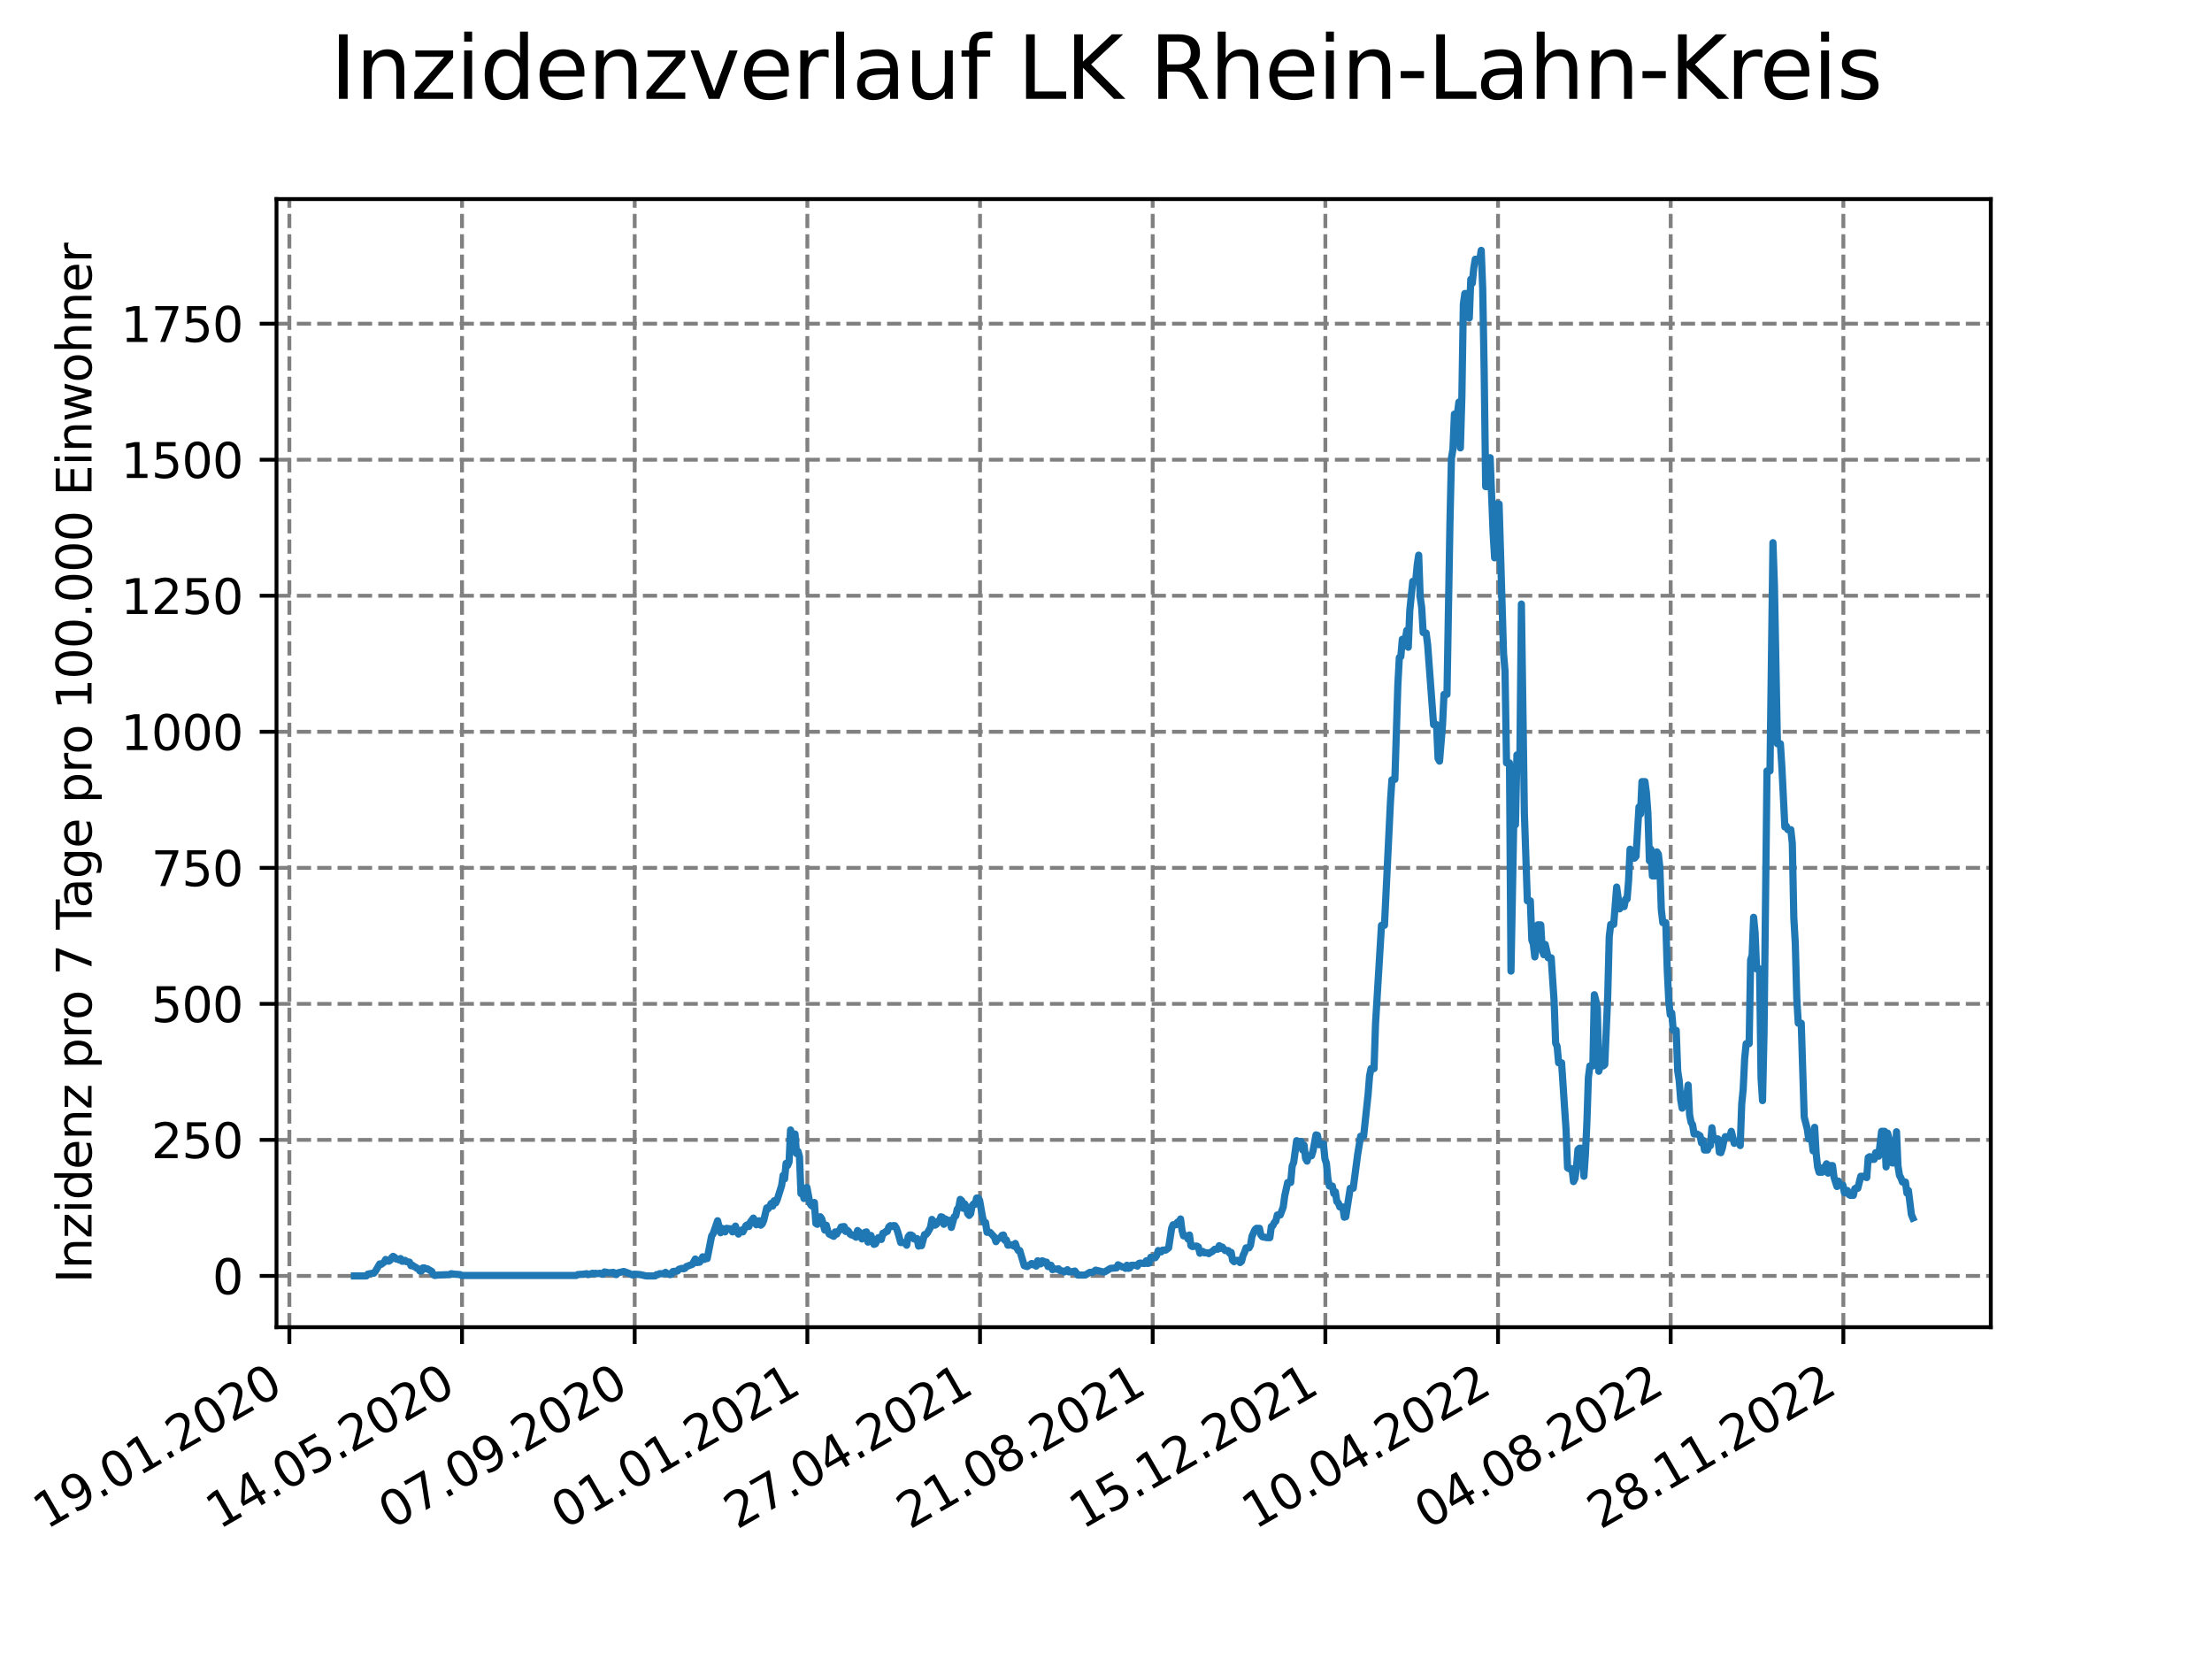 <?xml version="1.0" encoding="utf-8" standalone="no"?>
<!DOCTYPE svg PUBLIC "-//W3C//DTD SVG 1.1//EN"
  "http://www.w3.org/Graphics/SVG/1.1/DTD/svg11.dtd">
<svg xmlns:xlink="http://www.w3.org/1999/xlink" width="460.8pt" height="345.6pt" viewBox="0 0 460.8 345.6" xmlns="http://www.w3.org/2000/svg" version="1.1">
 <defs>
  <style type="text/css">*{stroke-linejoin: round; stroke-linecap: butt}</style>
 </defs>
 <g id="figure_1">
  <g id="patch_1">
   <path d="M 0 345.6 
L 460.8 345.6 
L 460.8 0 
L 0 0 
z
" style="fill: #ffffff"/>
  </g>
  <g id="axes_1">
   <g id="patch_2">
    <path d="M 57.6 276.48 
L 414.72 276.48 
L 414.72 41.472 
L 57.6 41.472 
z
" style="fill: #ffffff"/>
   </g>
   <g id="matplotlib.axis_1">
    <g id="xtick_1">
     <g id="line2d_1">
      <path d="M 60.28 276.48 
L 60.28 41.472 
" clip-path="url(#p8eb71e5d32)" style="fill: none; stroke-dasharray: 2.96,1.28; stroke-dashoffset: 0; stroke: #808080; stroke-width: 0.8"/>
     </g>
     <g id="line2d_2">
      <defs>
       <path id="m189c78f17f" d="M 0 0 
L 0 3.5 
" style="stroke: #000000; stroke-width: 0.8"/>
      </defs>
      <g>
       <use xlink:href="#m189c78f17f" x="60.28" y="276.48" style="stroke: #000000; stroke-width: 0.8"/>
      </g>
     </g>
     <g id="text_1">
      <!-- 19.01.2020 -->
      <g transform="translate(9.654 318.689) rotate(-30) scale(0.1 -0.1)">
       <defs>
        <path id="DejaVuSans-31" d="M 794 531 
L 1825 531 
L 1825 4091 
L 703 3866 
L 703 4441 
L 1819 4666 
L 2450 4666 
L 2450 531 
L 3481 531 
L 3481 0 
L 794 0 
L 794 531 
z
" transform="scale(0.016)"/>
        <path id="DejaVuSans-39" d="M 703 97 
L 703 672 
Q 941 559 1184 500 
Q 1428 441 1663 441 
Q 2288 441 2617 861 
Q 2947 1281 2994 2138 
Q 2813 1869 2534 1725 
Q 2256 1581 1919 1581 
Q 1219 1581 811 2004 
Q 403 2428 403 3163 
Q 403 3881 828 4315 
Q 1253 4750 1959 4750 
Q 2769 4750 3195 4129 
Q 3622 3509 3622 2328 
Q 3622 1225 3098 567 
Q 2575 -91 1691 -91 
Q 1453 -91 1209 -44 
Q 966 3 703 97 
z
M 1959 2075 
Q 2384 2075 2632 2365 
Q 2881 2656 2881 3163 
Q 2881 3666 2632 3958 
Q 2384 4250 1959 4250 
Q 1534 4250 1286 3958 
Q 1038 3666 1038 3163 
Q 1038 2656 1286 2365 
Q 1534 2075 1959 2075 
z
" transform="scale(0.016)"/>
        <path id="DejaVuSans-2e" d="M 684 794 
L 1344 794 
L 1344 0 
L 684 0 
L 684 794 
z
" transform="scale(0.016)"/>
        <path id="DejaVuSans-30" d="M 2034 4250 
Q 1547 4250 1301 3770 
Q 1056 3291 1056 2328 
Q 1056 1369 1301 889 
Q 1547 409 2034 409 
Q 2525 409 2770 889 
Q 3016 1369 3016 2328 
Q 3016 3291 2770 3770 
Q 2525 4250 2034 4250 
z
M 2034 4750 
Q 2819 4750 3233 4129 
Q 3647 3509 3647 2328 
Q 3647 1150 3233 529 
Q 2819 -91 2034 -91 
Q 1250 -91 836 529 
Q 422 1150 422 2328 
Q 422 3509 836 4129 
Q 1250 4750 2034 4750 
z
" transform="scale(0.016)"/>
        <path id="DejaVuSans-32" d="M 1228 531 
L 3431 531 
L 3431 0 
L 469 0 
L 469 531 
Q 828 903 1448 1529 
Q 2069 2156 2228 2338 
Q 2531 2678 2651 2914 
Q 2772 3150 2772 3378 
Q 2772 3750 2511 3984 
Q 2250 4219 1831 4219 
Q 1534 4219 1204 4116 
Q 875 4013 500 3803 
L 500 4441 
Q 881 4594 1212 4672 
Q 1544 4750 1819 4750 
Q 2544 4750 2975 4387 
Q 3406 4025 3406 3419 
Q 3406 3131 3298 2873 
Q 3191 2616 2906 2266 
Q 2828 2175 2409 1742 
Q 1991 1309 1228 531 
z
" transform="scale(0.016)"/>
       </defs>
       <use xlink:href="#DejaVuSans-31"/>
       <use xlink:href="#DejaVuSans-39" x="63.623"/>
       <use xlink:href="#DejaVuSans-2e" x="127.246"/>
       <use xlink:href="#DejaVuSans-30" x="159.033"/>
       <use xlink:href="#DejaVuSans-31" x="222.656"/>
       <use xlink:href="#DejaVuSans-2e" x="286.279"/>
       <use xlink:href="#DejaVuSans-32" x="318.066"/>
       <use xlink:href="#DejaVuSans-30" x="381.689"/>
       <use xlink:href="#DejaVuSans-32" x="445.312"/>
       <use xlink:href="#DejaVuSans-30" x="508.936"/>
      </g>
     </g>
    </g>
    <g id="xtick_2">
     <g id="line2d_3">
      <path d="M 96.249 276.48 
L 96.249 41.472 
" clip-path="url(#p8eb71e5d32)" style="fill: none; stroke-dasharray: 2.96,1.28; stroke-dashoffset: 0; stroke: #808080; stroke-width: 0.8"/>
     </g>
     <g id="line2d_4">
      <g>
       <use xlink:href="#m189c78f17f" x="96.249" y="276.48" style="stroke: #000000; stroke-width: 0.8"/>
      </g>
     </g>
     <g id="text_2">
      <!-- 14.05.2020 -->
      <g transform="translate(45.624 318.689) rotate(-30) scale(0.1 -0.1)">
       <defs>
        <path id="DejaVuSans-34" d="M 2419 4116 
L 825 1625 
L 2419 1625 
L 2419 4116 
z
M 2253 4666 
L 3047 4666 
L 3047 1625 
L 3713 1625 
L 3713 1100 
L 3047 1100 
L 3047 0 
L 2419 0 
L 2419 1100 
L 313 1100 
L 313 1709 
L 2253 4666 
z
" transform="scale(0.016)"/>
        <path id="DejaVuSans-35" d="M 691 4666 
L 3169 4666 
L 3169 4134 
L 1269 4134 
L 1269 2991 
Q 1406 3038 1543 3061 
Q 1681 3084 1819 3084 
Q 2600 3084 3056 2656 
Q 3513 2228 3513 1497 
Q 3513 744 3044 326 
Q 2575 -91 1722 -91 
Q 1428 -91 1123 -41 
Q 819 9 494 109 
L 494 744 
Q 775 591 1075 516 
Q 1375 441 1709 441 
Q 2250 441 2565 725 
Q 2881 1009 2881 1497 
Q 2881 1984 2565 2268 
Q 2250 2553 1709 2553 
Q 1456 2553 1204 2497 
Q 953 2441 691 2322 
L 691 4666 
z
" transform="scale(0.016)"/>
       </defs>
       <use xlink:href="#DejaVuSans-31"/>
       <use xlink:href="#DejaVuSans-34" x="63.623"/>
       <use xlink:href="#DejaVuSans-2e" x="127.246"/>
       <use xlink:href="#DejaVuSans-30" x="159.033"/>
       <use xlink:href="#DejaVuSans-35" x="222.656"/>
       <use xlink:href="#DejaVuSans-2e" x="286.279"/>
       <use xlink:href="#DejaVuSans-32" x="318.066"/>
       <use xlink:href="#DejaVuSans-30" x="381.689"/>
       <use xlink:href="#DejaVuSans-32" x="445.312"/>
       <use xlink:href="#DejaVuSans-30" x="508.936"/>
      </g>
     </g>
    </g>
    <g id="xtick_3">
     <g id="line2d_5">
      <path d="M 132.218 276.48 
L 132.218 41.472 
" clip-path="url(#p8eb71e5d32)" style="fill: none; stroke-dasharray: 2.96,1.28; stroke-dashoffset: 0; stroke: #808080; stroke-width: 0.8"/>
     </g>
     <g id="line2d_6">
      <g>
       <use xlink:href="#m189c78f17f" x="132.218" y="276.48" style="stroke: #000000; stroke-width: 0.8"/>
      </g>
     </g>
     <g id="text_3">
      <!-- 07.09.2020 -->
      <g transform="translate(81.593 318.689) rotate(-30) scale(0.1 -0.1)">
       <defs>
        <path id="DejaVuSans-37" d="M 525 4666 
L 3525 4666 
L 3525 4397 
L 1831 0 
L 1172 0 
L 2766 4134 
L 525 4134 
L 525 4666 
z
" transform="scale(0.016)"/>
       </defs>
       <use xlink:href="#DejaVuSans-30"/>
       <use xlink:href="#DejaVuSans-37" x="63.623"/>
       <use xlink:href="#DejaVuSans-2e" x="127.246"/>
       <use xlink:href="#DejaVuSans-30" x="159.033"/>
       <use xlink:href="#DejaVuSans-39" x="222.656"/>
       <use xlink:href="#DejaVuSans-2e" x="286.279"/>
       <use xlink:href="#DejaVuSans-32" x="318.066"/>
       <use xlink:href="#DejaVuSans-30" x="381.689"/>
       <use xlink:href="#DejaVuSans-32" x="445.312"/>
       <use xlink:href="#DejaVuSans-30" x="508.936"/>
      </g>
     </g>
    </g>
    <g id="xtick_4">
     <g id="line2d_7">
      <path d="M 168.188 276.48 
L 168.188 41.472 
" clip-path="url(#p8eb71e5d32)" style="fill: none; stroke-dasharray: 2.96,1.28; stroke-dashoffset: 0; stroke: #808080; stroke-width: 0.8"/>
     </g>
     <g id="line2d_8">
      <g>
       <use xlink:href="#m189c78f17f" x="168.188" y="276.48" style="stroke: #000000; stroke-width: 0.8"/>
      </g>
     </g>
     <g id="text_4">
      <!-- 01.01.2021 -->
      <g transform="translate(117.563 318.689) rotate(-30) scale(0.1 -0.1)">
       <use xlink:href="#DejaVuSans-30"/>
       <use xlink:href="#DejaVuSans-31" x="63.623"/>
       <use xlink:href="#DejaVuSans-2e" x="127.246"/>
       <use xlink:href="#DejaVuSans-30" x="159.033"/>
       <use xlink:href="#DejaVuSans-31" x="222.656"/>
       <use xlink:href="#DejaVuSans-2e" x="286.279"/>
       <use xlink:href="#DejaVuSans-32" x="318.066"/>
       <use xlink:href="#DejaVuSans-30" x="381.689"/>
       <use xlink:href="#DejaVuSans-32" x="445.312"/>
       <use xlink:href="#DejaVuSans-31" x="508.936"/>
      </g>
     </g>
    </g>
    <g id="xtick_5">
     <g id="line2d_9">
      <path d="M 204.157 276.48 
L 204.157 41.472 
" clip-path="url(#p8eb71e5d32)" style="fill: none; stroke-dasharray: 2.96,1.28; stroke-dashoffset: 0; stroke: #808080; stroke-width: 0.8"/>
     </g>
     <g id="line2d_10">
      <g>
       <use xlink:href="#m189c78f17f" x="204.157" y="276.48" style="stroke: #000000; stroke-width: 0.8"/>
      </g>
     </g>
     <g id="text_5">
      <!-- 27.04.2021 -->
      <g transform="translate(153.532 318.689) rotate(-30) scale(0.1 -0.1)">
       <use xlink:href="#DejaVuSans-32"/>
       <use xlink:href="#DejaVuSans-37" x="63.623"/>
       <use xlink:href="#DejaVuSans-2e" x="127.246"/>
       <use xlink:href="#DejaVuSans-30" x="159.033"/>
       <use xlink:href="#DejaVuSans-34" x="222.656"/>
       <use xlink:href="#DejaVuSans-2e" x="286.279"/>
       <use xlink:href="#DejaVuSans-32" x="318.066"/>
       <use xlink:href="#DejaVuSans-30" x="381.689"/>
       <use xlink:href="#DejaVuSans-32" x="445.312"/>
       <use xlink:href="#DejaVuSans-31" x="508.936"/>
      </g>
     </g>
    </g>
    <g id="xtick_6">
     <g id="line2d_11">
      <path d="M 240.126 276.48 
L 240.126 41.472 
" clip-path="url(#p8eb71e5d32)" style="fill: none; stroke-dasharray: 2.96,1.28; stroke-dashoffset: 0; stroke: #808080; stroke-width: 0.8"/>
     </g>
     <g id="line2d_12">
      <g>
       <use xlink:href="#m189c78f17f" x="240.126" y="276.48" style="stroke: #000000; stroke-width: 0.8"/>
      </g>
     </g>
     <g id="text_6">
      <!-- 21.08.2021 -->
      <g transform="translate(189.501 318.689) rotate(-30) scale(0.1 -0.1)">
       <defs>
        <path id="DejaVuSans-38" d="M 2034 2216 
Q 1584 2216 1326 1975 
Q 1069 1734 1069 1313 
Q 1069 891 1326 650 
Q 1584 409 2034 409 
Q 2484 409 2743 651 
Q 3003 894 3003 1313 
Q 3003 1734 2745 1975 
Q 2488 2216 2034 2216 
z
M 1403 2484 
Q 997 2584 770 2862 
Q 544 3141 544 3541 
Q 544 4100 942 4425 
Q 1341 4750 2034 4750 
Q 2731 4750 3128 4425 
Q 3525 4100 3525 3541 
Q 3525 3141 3298 2862 
Q 3072 2584 2669 2484 
Q 3125 2378 3379 2068 
Q 3634 1759 3634 1313 
Q 3634 634 3220 271 
Q 2806 -91 2034 -91 
Q 1263 -91 848 271 
Q 434 634 434 1313 
Q 434 1759 690 2068 
Q 947 2378 1403 2484 
z
M 1172 3481 
Q 1172 3119 1398 2916 
Q 1625 2713 2034 2713 
Q 2441 2713 2670 2916 
Q 2900 3119 2900 3481 
Q 2900 3844 2670 4047 
Q 2441 4250 2034 4250 
Q 1625 4250 1398 4047 
Q 1172 3844 1172 3481 
z
" transform="scale(0.016)"/>
       </defs>
       <use xlink:href="#DejaVuSans-32"/>
       <use xlink:href="#DejaVuSans-31" x="63.623"/>
       <use xlink:href="#DejaVuSans-2e" x="127.246"/>
       <use xlink:href="#DejaVuSans-30" x="159.033"/>
       <use xlink:href="#DejaVuSans-38" x="222.656"/>
       <use xlink:href="#DejaVuSans-2e" x="286.279"/>
       <use xlink:href="#DejaVuSans-32" x="318.066"/>
       <use xlink:href="#DejaVuSans-30" x="381.689"/>
       <use xlink:href="#DejaVuSans-32" x="445.312"/>
       <use xlink:href="#DejaVuSans-31" x="508.936"/>
      </g>
     </g>
    </g>
    <g id="xtick_7">
     <g id="line2d_13">
      <path d="M 276.096 276.48 
L 276.096 41.472 
" clip-path="url(#p8eb71e5d32)" style="fill: none; stroke-dasharray: 2.96,1.28; stroke-dashoffset: 0; stroke: #808080; stroke-width: 0.8"/>
     </g>
     <g id="line2d_14">
      <g>
       <use xlink:href="#m189c78f17f" x="276.096" y="276.48" style="stroke: #000000; stroke-width: 0.8"/>
      </g>
     </g>
     <g id="text_7">
      <!-- 15.12.2021 -->
      <g transform="translate(225.471 318.689) rotate(-30) scale(0.1 -0.1)">
       <use xlink:href="#DejaVuSans-31"/>
       <use xlink:href="#DejaVuSans-35" x="63.623"/>
       <use xlink:href="#DejaVuSans-2e" x="127.246"/>
       <use xlink:href="#DejaVuSans-31" x="159.033"/>
       <use xlink:href="#DejaVuSans-32" x="222.656"/>
       <use xlink:href="#DejaVuSans-2e" x="286.279"/>
       <use xlink:href="#DejaVuSans-32" x="318.066"/>
       <use xlink:href="#DejaVuSans-30" x="381.689"/>
       <use xlink:href="#DejaVuSans-32" x="445.312"/>
       <use xlink:href="#DejaVuSans-31" x="508.936"/>
      </g>
     </g>
    </g>
    <g id="xtick_8">
     <g id="line2d_15">
      <path d="M 312.065 276.48 
L 312.065 41.472 
" clip-path="url(#p8eb71e5d32)" style="fill: none; stroke-dasharray: 2.96,1.28; stroke-dashoffset: 0; stroke: #808080; stroke-width: 0.8"/>
     </g>
     <g id="line2d_16">
      <g>
       <use xlink:href="#m189c78f17f" x="312.065" y="276.48" style="stroke: #000000; stroke-width: 0.8"/>
      </g>
     </g>
     <g id="text_8">
      <!-- 10.04.2022 -->
      <g transform="translate(261.44 318.689) rotate(-30) scale(0.1 -0.1)">
       <use xlink:href="#DejaVuSans-31"/>
       <use xlink:href="#DejaVuSans-30" x="63.623"/>
       <use xlink:href="#DejaVuSans-2e" x="127.246"/>
       <use xlink:href="#DejaVuSans-30" x="159.033"/>
       <use xlink:href="#DejaVuSans-34" x="222.656"/>
       <use xlink:href="#DejaVuSans-2e" x="286.279"/>
       <use xlink:href="#DejaVuSans-32" x="318.066"/>
       <use xlink:href="#DejaVuSans-30" x="381.689"/>
       <use xlink:href="#DejaVuSans-32" x="445.312"/>
       <use xlink:href="#DejaVuSans-32" x="508.936"/>
      </g>
     </g>
    </g>
    <g id="xtick_9">
     <g id="line2d_17">
      <path d="M 348.035 276.48 
L 348.035 41.472 
" clip-path="url(#p8eb71e5d32)" style="fill: none; stroke-dasharray: 2.96,1.28; stroke-dashoffset: 0; stroke: #808080; stroke-width: 0.8"/>
     </g>
     <g id="line2d_18">
      <g>
       <use xlink:href="#m189c78f17f" x="348.035" y="276.48" style="stroke: #000000; stroke-width: 0.8"/>
      </g>
     </g>
     <g id="text_9">
      <!-- 04.08.2022 -->
      <g transform="translate(297.409 318.689) rotate(-30) scale(0.1 -0.1)">
       <use xlink:href="#DejaVuSans-30"/>
       <use xlink:href="#DejaVuSans-34" x="63.623"/>
       <use xlink:href="#DejaVuSans-2e" x="127.246"/>
       <use xlink:href="#DejaVuSans-30" x="159.033"/>
       <use xlink:href="#DejaVuSans-38" x="222.656"/>
       <use xlink:href="#DejaVuSans-2e" x="286.279"/>
       <use xlink:href="#DejaVuSans-32" x="318.066"/>
       <use xlink:href="#DejaVuSans-30" x="381.689"/>
       <use xlink:href="#DejaVuSans-32" x="445.312"/>
       <use xlink:href="#DejaVuSans-32" x="508.936"/>
      </g>
     </g>
    </g>
    <g id="xtick_10">
     <g id="line2d_19">
      <path d="M 384.004 276.48 
L 384.004 41.472 
" clip-path="url(#p8eb71e5d32)" style="fill: none; stroke-dasharray: 2.96,1.28; stroke-dashoffset: 0; stroke: #808080; stroke-width: 0.8"/>
     </g>
     <g id="line2d_20">
      <g>
       <use xlink:href="#m189c78f17f" x="384.004" y="276.48" style="stroke: #000000; stroke-width: 0.8"/>
      </g>
     </g>
     <g id="text_10">
      <!-- 28.11.2022 -->
      <g transform="translate(333.379 318.689) rotate(-30) scale(0.1 -0.1)">
       <use xlink:href="#DejaVuSans-32"/>
       <use xlink:href="#DejaVuSans-38" x="63.623"/>
       <use xlink:href="#DejaVuSans-2e" x="127.246"/>
       <use xlink:href="#DejaVuSans-31" x="159.033"/>
       <use xlink:href="#DejaVuSans-31" x="222.656"/>
       <use xlink:href="#DejaVuSans-2e" x="286.279"/>
       <use xlink:href="#DejaVuSans-32" x="318.066"/>
       <use xlink:href="#DejaVuSans-30" x="381.689"/>
       <use xlink:href="#DejaVuSans-32" x="445.312"/>
       <use xlink:href="#DejaVuSans-32" x="508.936"/>
      </g>
     </g>
    </g>
   </g>
   <g id="matplotlib.axis_2">
    <g id="ytick_1">
     <g id="line2d_21">
      <path d="M 57.6 265.798 
L 414.72 265.798 
" clip-path="url(#p8eb71e5d32)" style="fill: none; stroke-dasharray: 2.96,1.28; stroke-dashoffset: 0; stroke: #808080; stroke-width: 0.8"/>
     </g>
     <g id="line2d_22">
      <defs>
       <path id="mff3141d46e" d="M 0 0 
L -3.5 0 
" style="stroke: #000000; stroke-width: 0.8"/>
      </defs>
      <g>
       <use xlink:href="#mff3141d46e" x="57.6" y="265.798" style="stroke: #000000; stroke-width: 0.8"/>
      </g>
     </g>
     <g id="text_11">
      <!-- 0 -->
      <g transform="translate(44.237 269.597) scale(0.1 -0.1)">
       <use xlink:href="#DejaVuSans-30"/>
      </g>
     </g>
    </g>
    <g id="ytick_2">
     <g id="line2d_23">
      <path d="M 57.6 237.459 
L 414.72 237.459 
" clip-path="url(#p8eb71e5d32)" style="fill: none; stroke-dasharray: 2.96,1.28; stroke-dashoffset: 0; stroke: #808080; stroke-width: 0.8"/>
     </g>
     <g id="line2d_24">
      <g>
       <use xlink:href="#mff3141d46e" x="57.6" y="237.459" style="stroke: #000000; stroke-width: 0.8"/>
      </g>
     </g>
     <g id="text_12">
      <!-- 250 -->
      <g transform="translate(31.512 241.259) scale(0.1 -0.1)">
       <use xlink:href="#DejaVuSans-32"/>
       <use xlink:href="#DejaVuSans-35" x="63.623"/>
       <use xlink:href="#DejaVuSans-30" x="127.246"/>
      </g>
     </g>
    </g>
    <g id="ytick_3">
     <g id="line2d_25">
      <path d="M 57.6 209.121 
L 414.72 209.121 
" clip-path="url(#p8eb71e5d32)" style="fill: none; stroke-dasharray: 2.96,1.28; stroke-dashoffset: 0; stroke: #808080; stroke-width: 0.8"/>
     </g>
     <g id="line2d_26">
      <g>
       <use xlink:href="#mff3141d46e" x="57.6" y="209.121" style="stroke: #000000; stroke-width: 0.8"/>
      </g>
     </g>
     <g id="text_13">
      <!-- 500 -->
      <g transform="translate(31.512 212.92) scale(0.1 -0.1)">
       <use xlink:href="#DejaVuSans-35"/>
       <use xlink:href="#DejaVuSans-30" x="63.623"/>
       <use xlink:href="#DejaVuSans-30" x="127.246"/>
      </g>
     </g>
    </g>
    <g id="ytick_4">
     <g id="line2d_27">
      <path d="M 57.6 180.783 
L 414.72 180.783 
" clip-path="url(#p8eb71e5d32)" style="fill: none; stroke-dasharray: 2.96,1.28; stroke-dashoffset: 0; stroke: #808080; stroke-width: 0.8"/>
     </g>
     <g id="line2d_28">
      <g>
       <use xlink:href="#mff3141d46e" x="57.6" y="180.783" style="stroke: #000000; stroke-width: 0.8"/>
      </g>
     </g>
     <g id="text_14">
      <!-- 750 -->
      <g transform="translate(31.512 184.582) scale(0.1 -0.1)">
       <use xlink:href="#DejaVuSans-37"/>
       <use xlink:href="#DejaVuSans-35" x="63.623"/>
       <use xlink:href="#DejaVuSans-30" x="127.246"/>
      </g>
     </g>
    </g>
    <g id="ytick_5">
     <g id="line2d_29">
      <path d="M 57.6 152.444 
L 414.72 152.444 
" clip-path="url(#p8eb71e5d32)" style="fill: none; stroke-dasharray: 2.96,1.28; stroke-dashoffset: 0; stroke: #808080; stroke-width: 0.8"/>
     </g>
     <g id="line2d_30">
      <g>
       <use xlink:href="#mff3141d46e" x="57.6" y="152.444" style="stroke: #000000; stroke-width: 0.8"/>
      </g>
     </g>
     <g id="text_15">
      <!-- 1000 -->
      <g transform="translate(25.15 156.244) scale(0.1 -0.1)">
       <use xlink:href="#DejaVuSans-31"/>
       <use xlink:href="#DejaVuSans-30" x="63.623"/>
       <use xlink:href="#DejaVuSans-30" x="127.246"/>
       <use xlink:href="#DejaVuSans-30" x="190.869"/>
      </g>
     </g>
    </g>
    <g id="ytick_6">
     <g id="line2d_31">
      <path d="M 57.6 124.106 
L 414.72 124.106 
" clip-path="url(#p8eb71e5d32)" style="fill: none; stroke-dasharray: 2.96,1.28; stroke-dashoffset: 0; stroke: #808080; stroke-width: 0.8"/>
     </g>
     <g id="line2d_32">
      <g>
       <use xlink:href="#mff3141d46e" x="57.6" y="124.106" style="stroke: #000000; stroke-width: 0.8"/>
      </g>
     </g>
     <g id="text_16">
      <!-- 1250 -->
      <g transform="translate(25.15 127.905) scale(0.1 -0.1)">
       <use xlink:href="#DejaVuSans-31"/>
       <use xlink:href="#DejaVuSans-32" x="63.623"/>
       <use xlink:href="#DejaVuSans-35" x="127.246"/>
       <use xlink:href="#DejaVuSans-30" x="190.869"/>
      </g>
     </g>
    </g>
    <g id="ytick_7">
     <g id="line2d_33">
      <path d="M 57.6 95.768 
L 414.72 95.768 
" clip-path="url(#p8eb71e5d32)" style="fill: none; stroke-dasharray: 2.96,1.28; stroke-dashoffset: 0; stroke: #808080; stroke-width: 0.8"/>
     </g>
     <g id="line2d_34">
      <g>
       <use xlink:href="#mff3141d46e" x="57.6" y="95.768" style="stroke: #000000; stroke-width: 0.8"/>
      </g>
     </g>
     <g id="text_17">
      <!-- 1500 -->
      <g transform="translate(25.15 99.567) scale(0.1 -0.1)">
       <use xlink:href="#DejaVuSans-31"/>
       <use xlink:href="#DejaVuSans-35" x="63.623"/>
       <use xlink:href="#DejaVuSans-30" x="127.246"/>
       <use xlink:href="#DejaVuSans-30" x="190.869"/>
      </g>
     </g>
    </g>
    <g id="ytick_8">
     <g id="line2d_35">
      <path d="M 57.6 67.429 
L 414.72 67.429 
" clip-path="url(#p8eb71e5d32)" style="fill: none; stroke-dasharray: 2.96,1.28; stroke-dashoffset: 0; stroke: #808080; stroke-width: 0.8"/>
     </g>
     <g id="line2d_36">
      <g>
       <use xlink:href="#mff3141d46e" x="57.6" y="67.429" style="stroke: #000000; stroke-width: 0.8"/>
      </g>
     </g>
     <g id="text_18">
      <!-- 1750 -->
      <g transform="translate(25.15 71.228) scale(0.1 -0.1)">
       <use xlink:href="#DejaVuSans-31"/>
       <use xlink:href="#DejaVuSans-37" x="63.623"/>
       <use xlink:href="#DejaVuSans-35" x="127.246"/>
       <use xlink:href="#DejaVuSans-30" x="190.869"/>
      </g>
     </g>
    </g>
    <g id="text_19">
     <!-- Inzidenz pro 7 Tage pro 100.000 Einwohner -->
     <g transform="translate(19.07 267.301) rotate(-90) scale(0.1 -0.1)">
      <defs>
       <path id="DejaVuSans-49" d="M 628 4666 
L 1259 4666 
L 1259 0 
L 628 0 
L 628 4666 
z
" transform="scale(0.016)"/>
       <path id="DejaVuSans-6e" d="M 3513 2113 
L 3513 0 
L 2938 0 
L 2938 2094 
Q 2938 2591 2744 2837 
Q 2550 3084 2163 3084 
Q 1697 3084 1428 2787 
Q 1159 2491 1159 1978 
L 1159 0 
L 581 0 
L 581 3500 
L 1159 3500 
L 1159 2956 
Q 1366 3272 1645 3428 
Q 1925 3584 2291 3584 
Q 2894 3584 3203 3211 
Q 3513 2838 3513 2113 
z
" transform="scale(0.016)"/>
       <path id="DejaVuSans-7a" d="M 353 3500 
L 3084 3500 
L 3084 2975 
L 922 459 
L 3084 459 
L 3084 0 
L 275 0 
L 275 525 
L 2438 3041 
L 353 3041 
L 353 3500 
z
" transform="scale(0.016)"/>
       <path id="DejaVuSans-69" d="M 603 3500 
L 1178 3500 
L 1178 0 
L 603 0 
L 603 3500 
z
M 603 4863 
L 1178 4863 
L 1178 4134 
L 603 4134 
L 603 4863 
z
" transform="scale(0.016)"/>
       <path id="DejaVuSans-64" d="M 2906 2969 
L 2906 4863 
L 3481 4863 
L 3481 0 
L 2906 0 
L 2906 525 
Q 2725 213 2448 61 
Q 2172 -91 1784 -91 
Q 1150 -91 751 415 
Q 353 922 353 1747 
Q 353 2572 751 3078 
Q 1150 3584 1784 3584 
Q 2172 3584 2448 3432 
Q 2725 3281 2906 2969 
z
M 947 1747 
Q 947 1113 1208 752 
Q 1469 391 1925 391 
Q 2381 391 2643 752 
Q 2906 1113 2906 1747 
Q 2906 2381 2643 2742 
Q 2381 3103 1925 3103 
Q 1469 3103 1208 2742 
Q 947 2381 947 1747 
z
" transform="scale(0.016)"/>
       <path id="DejaVuSans-65" d="M 3597 1894 
L 3597 1613 
L 953 1613 
Q 991 1019 1311 708 
Q 1631 397 2203 397 
Q 2534 397 2845 478 
Q 3156 559 3463 722 
L 3463 178 
Q 3153 47 2828 -22 
Q 2503 -91 2169 -91 
Q 1331 -91 842 396 
Q 353 884 353 1716 
Q 353 2575 817 3079 
Q 1281 3584 2069 3584 
Q 2775 3584 3186 3129 
Q 3597 2675 3597 1894 
z
M 3022 2063 
Q 3016 2534 2758 2815 
Q 2500 3097 2075 3097 
Q 1594 3097 1305 2825 
Q 1016 2553 972 2059 
L 3022 2063 
z
" transform="scale(0.016)"/>
       <path id="DejaVuSans-20" transform="scale(0.016)"/>
       <path id="DejaVuSans-70" d="M 1159 525 
L 1159 -1331 
L 581 -1331 
L 581 3500 
L 1159 3500 
L 1159 2969 
Q 1341 3281 1617 3432 
Q 1894 3584 2278 3584 
Q 2916 3584 3314 3078 
Q 3713 2572 3713 1747 
Q 3713 922 3314 415 
Q 2916 -91 2278 -91 
Q 1894 -91 1617 61 
Q 1341 213 1159 525 
z
M 3116 1747 
Q 3116 2381 2855 2742 
Q 2594 3103 2138 3103 
Q 1681 3103 1420 2742 
Q 1159 2381 1159 1747 
Q 1159 1113 1420 752 
Q 1681 391 2138 391 
Q 2594 391 2855 752 
Q 3116 1113 3116 1747 
z
" transform="scale(0.016)"/>
       <path id="DejaVuSans-72" d="M 2631 2963 
Q 2534 3019 2420 3045 
Q 2306 3072 2169 3072 
Q 1681 3072 1420 2755 
Q 1159 2438 1159 1844 
L 1159 0 
L 581 0 
L 581 3500 
L 1159 3500 
L 1159 2956 
Q 1341 3275 1631 3429 
Q 1922 3584 2338 3584 
Q 2397 3584 2469 3576 
Q 2541 3569 2628 3553 
L 2631 2963 
z
" transform="scale(0.016)"/>
       <path id="DejaVuSans-6f" d="M 1959 3097 
Q 1497 3097 1228 2736 
Q 959 2375 959 1747 
Q 959 1119 1226 758 
Q 1494 397 1959 397 
Q 2419 397 2687 759 
Q 2956 1122 2956 1747 
Q 2956 2369 2687 2733 
Q 2419 3097 1959 3097 
z
M 1959 3584 
Q 2709 3584 3137 3096 
Q 3566 2609 3566 1747 
Q 3566 888 3137 398 
Q 2709 -91 1959 -91 
Q 1206 -91 779 398 
Q 353 888 353 1747 
Q 353 2609 779 3096 
Q 1206 3584 1959 3584 
z
" transform="scale(0.016)"/>
       <path id="DejaVuSans-54" d="M -19 4666 
L 3928 4666 
L 3928 4134 
L 2272 4134 
L 2272 0 
L 1638 0 
L 1638 4134 
L -19 4134 
L -19 4666 
z
" transform="scale(0.016)"/>
       <path id="DejaVuSans-61" d="M 2194 1759 
Q 1497 1759 1228 1600 
Q 959 1441 959 1056 
Q 959 750 1161 570 
Q 1363 391 1709 391 
Q 2188 391 2477 730 
Q 2766 1069 2766 1631 
L 2766 1759 
L 2194 1759 
z
M 3341 1997 
L 3341 0 
L 2766 0 
L 2766 531 
Q 2569 213 2275 61 
Q 1981 -91 1556 -91 
Q 1019 -91 701 211 
Q 384 513 384 1019 
Q 384 1609 779 1909 
Q 1175 2209 1959 2209 
L 2766 2209 
L 2766 2266 
Q 2766 2663 2505 2880 
Q 2244 3097 1772 3097 
Q 1472 3097 1187 3025 
Q 903 2953 641 2809 
L 641 3341 
Q 956 3463 1253 3523 
Q 1550 3584 1831 3584 
Q 2591 3584 2966 3190 
Q 3341 2797 3341 1997 
z
" transform="scale(0.016)"/>
       <path id="DejaVuSans-67" d="M 2906 1791 
Q 2906 2416 2648 2759 
Q 2391 3103 1925 3103 
Q 1463 3103 1205 2759 
Q 947 2416 947 1791 
Q 947 1169 1205 825 
Q 1463 481 1925 481 
Q 2391 481 2648 825 
Q 2906 1169 2906 1791 
z
M 3481 434 
Q 3481 -459 3084 -895 
Q 2688 -1331 1869 -1331 
Q 1566 -1331 1297 -1286 
Q 1028 -1241 775 -1147 
L 775 -588 
Q 1028 -725 1275 -790 
Q 1522 -856 1778 -856 
Q 2344 -856 2625 -561 
Q 2906 -266 2906 331 
L 2906 616 
Q 2728 306 2450 153 
Q 2172 0 1784 0 
Q 1141 0 747 490 
Q 353 981 353 1791 
Q 353 2603 747 3093 
Q 1141 3584 1784 3584 
Q 2172 3584 2450 3431 
Q 2728 3278 2906 2969 
L 2906 3500 
L 3481 3500 
L 3481 434 
z
" transform="scale(0.016)"/>
       <path id="DejaVuSans-45" d="M 628 4666 
L 3578 4666 
L 3578 4134 
L 1259 4134 
L 1259 2753 
L 3481 2753 
L 3481 2222 
L 1259 2222 
L 1259 531 
L 3634 531 
L 3634 0 
L 628 0 
L 628 4666 
z
" transform="scale(0.016)"/>
       <path id="DejaVuSans-77" d="M 269 3500 
L 844 3500 
L 1563 769 
L 2278 3500 
L 2956 3500 
L 3675 769 
L 4391 3500 
L 4966 3500 
L 4050 0 
L 3372 0 
L 2619 2869 
L 1863 0 
L 1184 0 
L 269 3500 
z
" transform="scale(0.016)"/>
       <path id="DejaVuSans-68" d="M 3513 2113 
L 3513 0 
L 2938 0 
L 2938 2094 
Q 2938 2591 2744 2837 
Q 2550 3084 2163 3084 
Q 1697 3084 1428 2787 
Q 1159 2491 1159 1978 
L 1159 0 
L 581 0 
L 581 4863 
L 1159 4863 
L 1159 2956 
Q 1366 3272 1645 3428 
Q 1925 3584 2291 3584 
Q 2894 3584 3203 3211 
Q 3513 2838 3513 2113 
z
" transform="scale(0.016)"/>
      </defs>
      <use xlink:href="#DejaVuSans-49"/>
      <use xlink:href="#DejaVuSans-6e" x="29.492"/>
      <use xlink:href="#DejaVuSans-7a" x="92.871"/>
      <use xlink:href="#DejaVuSans-69" x="145.361"/>
      <use xlink:href="#DejaVuSans-64" x="173.145"/>
      <use xlink:href="#DejaVuSans-65" x="236.621"/>
      <use xlink:href="#DejaVuSans-6e" x="298.145"/>
      <use xlink:href="#DejaVuSans-7a" x="361.523"/>
      <use xlink:href="#DejaVuSans-20" x="414.014"/>
      <use xlink:href="#DejaVuSans-70" x="445.801"/>
      <use xlink:href="#DejaVuSans-72" x="509.277"/>
      <use xlink:href="#DejaVuSans-6f" x="548.141"/>
      <use xlink:href="#DejaVuSans-20" x="609.322"/>
      <use xlink:href="#DejaVuSans-37" x="641.109"/>
      <use xlink:href="#DejaVuSans-20" x="704.732"/>
      <use xlink:href="#DejaVuSans-54" x="736.52"/>
      <use xlink:href="#DejaVuSans-61" x="781.104"/>
      <use xlink:href="#DejaVuSans-67" x="842.383"/>
      <use xlink:href="#DejaVuSans-65" x="905.859"/>
      <use xlink:href="#DejaVuSans-20" x="967.383"/>
      <use xlink:href="#DejaVuSans-70" x="999.17"/>
      <use xlink:href="#DejaVuSans-72" x="1062.646"/>
      <use xlink:href="#DejaVuSans-6f" x="1101.51"/>
      <use xlink:href="#DejaVuSans-20" x="1162.691"/>
      <use xlink:href="#DejaVuSans-31" x="1194.479"/>
      <use xlink:href="#DejaVuSans-30" x="1258.102"/>
      <use xlink:href="#DejaVuSans-30" x="1321.725"/>
      <use xlink:href="#DejaVuSans-2e" x="1385.348"/>
      <use xlink:href="#DejaVuSans-30" x="1417.135"/>
      <use xlink:href="#DejaVuSans-30" x="1480.758"/>
      <use xlink:href="#DejaVuSans-30" x="1544.381"/>
      <use xlink:href="#DejaVuSans-20" x="1608.004"/>
      <use xlink:href="#DejaVuSans-45" x="1639.791"/>
      <use xlink:href="#DejaVuSans-69" x="1702.975"/>
      <use xlink:href="#DejaVuSans-6e" x="1730.758"/>
      <use xlink:href="#DejaVuSans-77" x="1794.137"/>
      <use xlink:href="#DejaVuSans-6f" x="1875.924"/>
      <use xlink:href="#DejaVuSans-68" x="1937.105"/>
      <use xlink:href="#DejaVuSans-6e" x="2000.484"/>
      <use xlink:href="#DejaVuSans-65" x="2063.863"/>
      <use xlink:href="#DejaVuSans-72" x="2125.387"/>
     </g>
    </g>
   </g>
   <g id="line2d_37">
    <path d="M 73.833 265.798 
L 76.313 265.798 
L 76.623 265.427 
L 77.554 265.242 
L 77.864 265.242 
L 78.174 264.871 
L 79.104 263.295 
L 79.414 263.388 
L 80.034 262.925 
L 80.344 262.368 
L 80.655 262.646 
L 80.965 262.739 
L 81.275 262.554 
L 81.585 261.998 
L 81.895 261.72 
L 82.205 261.905 
L 82.515 262.276 
L 82.825 262.276 
L 83.135 262.461 
L 83.445 262.183 
L 83.755 262.739 
L 84.065 262.739 
L 84.375 262.554 
L 84.686 262.832 
L 85.306 262.925 
L 85.616 263.666 
L 85.926 263.573 
L 86.236 263.851 
L 86.546 263.944 
L 86.856 264.222 
L 87.166 264.315 
L 87.476 264.778 
L 87.786 264.778 
L 88.096 264.129 
L 88.407 264.129 
L 88.717 264.315 
L 89.027 264.315 
L 89.957 264.871 
L 90.267 265.52 
L 90.577 265.705 
L 91.197 265.612 
L 93.678 265.52 
L 93.988 265.334 
L 94.608 265.427 
L 95.848 265.52 
L 96.159 265.705 
L 120.035 265.705 
L 120.345 265.52 
L 121.585 265.427 
L 122.205 265.334 
L 122.515 265.52 
L 123.446 265.242 
L 123.756 265.334 
L 124.066 265.242 
L 124.376 265.334 
L 124.996 265.242 
L 125.306 265.427 
L 125.616 265.427 
L 125.926 264.964 
L 126.857 265.149 
L 127.787 265.056 
L 128.097 265.427 
L 128.407 265.52 
L 128.717 265.149 
L 129.957 264.871 
L 131.198 265.334 
L 131.818 265.612 
L 132.128 265.427 
L 133.368 265.52 
L 134.609 265.798 
L 136.469 265.798 
L 136.779 265.52 
L 137.089 265.52 
L 137.399 265.334 
L 138.33 265.334 
L 138.64 265.056 
L 138.95 265.334 
L 139.26 265.334 
L 139.57 265.52 
L 139.88 265.427 
L 140.19 264.871 
L 141.12 264.778 
L 141.43 264.408 
L 142.05 264.222 
L 142.361 264.315 
L 142.671 264.222 
L 142.981 263.851 
L 144.221 263.388 
L 144.841 262.276 
L 145.151 263.017 
L 145.771 262.925 
L 146.392 261.812 
L 146.702 262.368 
L 147.012 262.183 
L 147.322 262.183 
L 148.252 257.456 
L 148.562 256.993 
L 149.492 254.305 
L 150.113 256.807 
L 150.423 255.88 
L 150.733 256.158 
L 151.043 256.622 
L 151.353 255.88 
L 151.973 255.973 
L 152.283 255.973 
L 152.593 256.622 
L 152.903 256.436 
L 153.213 255.417 
L 153.523 256.529 
L 153.834 257.085 
L 154.144 256.529 
L 154.454 256.251 
L 154.764 256.622 
L 155.384 255.324 
L 155.694 255.139 
L 156.004 255.51 
L 156.314 254.583 
L 156.934 253.749 
L 157.244 254.212 
L 157.555 255.139 
L 157.865 254.49 
L 158.175 254.305 
L 158.485 255.231 
L 158.795 254.953 
L 159.105 254.212 
L 159.725 251.617 
L 160.035 251.802 
L 160.655 250.69 
L 160.965 251.246 
L 161.275 250.134 
L 161.586 250.597 
L 161.896 249.948 
L 162.826 246.982 
L 163.136 244.851 
L 163.446 245.592 
L 163.756 242.348 
L 164.066 242.811 
L 164.376 242.07 
L 164.686 235.396 
L 164.996 236.416 
L 165.307 236.694 
L 165.617 236.231 
L 165.927 240.309 
L 166.237 239.845 
L 166.547 240.958 
L 166.857 248.651 
L 167.167 247.909 
L 167.477 249.67 
L 168.097 247.353 
L 168.717 250.69 
L 169.028 251.153 
L 169.338 251.339 
L 169.648 250.504 
L 169.958 254.861 
L 170.268 255.046 
L 170.578 254.397 
L 170.888 253.47 
L 171.198 253.934 
L 171.818 256.251 
L 172.128 255.231 
L 172.438 256.436 
L 172.748 257.085 
L 173.679 257.549 
L 173.989 256.622 
L 174.299 257.085 
L 174.609 256.529 
L 174.919 256.251 
L 175.229 255.602 
L 175.849 255.51 
L 176.159 256.529 
L 176.469 256.251 
L 176.78 256.529 
L 177.09 257.085 
L 177.4 257.271 
L 177.71 257.271 
L 178.33 257.734 
L 178.64 256.344 
L 178.95 256.622 
L 179.57 258.105 
L 179.88 257.085 
L 180.19 256.714 
L 180.501 256.622 
L 180.811 258.754 
L 181.121 258.197 
L 181.431 257.363 
L 182.051 259.217 
L 182.361 259.124 
L 182.981 257.827 
L 183.291 257.919 
L 183.601 258.197 
L 183.911 256.9 
L 184.221 256.9 
L 184.532 256.529 
L 184.842 256.529 
L 185.152 255.602 
L 185.462 255.324 
L 185.772 255.51 
L 186.082 255.324 
L 186.392 255.324 
L 186.702 255.788 
L 187.012 256.622 
L 187.632 258.846 
L 188.563 258.846 
L 188.873 259.402 
L 189.183 257.641 
L 189.493 257.271 
L 189.803 257.271 
L 190.113 257.456 
L 190.423 258.105 
L 191.043 258.012 
L 191.353 259.588 
L 191.663 259.402 
L 191.973 259.495 
L 192.594 257.178 
L 192.904 257.178 
L 193.214 256.807 
L 193.834 255.695 
L 194.144 254.027 
L 194.764 255.231 
L 195.074 255.046 
L 195.384 254.397 
L 195.694 254.49 
L 196.005 253.47 
L 196.315 253.563 
L 196.625 255.046 
L 196.935 253.934 
L 197.555 254.305 
L 197.865 254.212 
L 198.175 255.695 
L 198.795 253.47 
L 199.105 253.285 
L 199.415 251.895 
L 199.726 251.524 
L 200.036 249.856 
L 200.346 250.134 
L 200.656 251.709 
L 200.966 250.783 
L 201.276 251.431 
L 201.586 252.822 
L 201.896 253.192 
L 202.206 252.822 
L 202.516 251.153 
L 202.826 250.783 
L 203.136 250.875 
L 203.446 249.578 
L 203.757 249.578 
L 204.067 250.041 
L 204.687 253.563 
L 204.997 254.675 
L 205.307 254.675 
L 205.617 256.714 
L 206.237 256.714 
L 207.167 257.734 
L 207.478 258.661 
L 207.788 258.012 
L 208.408 257.919 
L 208.718 257.363 
L 209.028 257.271 
L 209.338 258.383 
L 209.648 258.29 
L 209.958 259.402 
L 210.888 259.31 
L 211.198 259.588 
L 211.509 259.032 
L 211.819 259.959 
L 212.129 260.515 
L 212.439 260.515 
L 213.369 263.666 
L 213.989 263.851 
L 214.919 263.203 
L 215.23 263.481 
L 215.54 263.295 
L 215.85 263.759 
L 216.16 262.646 
L 216.47 263.203 
L 216.78 263.295 
L 217.09 262.646 
L 217.4 262.739 
L 217.71 263.11 
L 218.02 262.925 
L 218.33 263.851 
L 218.64 263.573 
L 218.951 263.573 
L 219.261 264.5 
L 219.571 264.315 
L 220.191 264.408 
L 220.501 264.315 
L 220.811 264.686 
L 221.431 264.778 
L 221.741 264.964 
L 222.361 264.5 
L 222.671 264.964 
L 223.602 264.871 
L 223.912 264.778 
L 224.532 265.612 
L 226.082 265.612 
L 227.013 265.056 
L 227.633 265.056 
L 228.253 264.593 
L 229.803 264.964 
L 230.113 264.964 
L 231.354 264.222 
L 232.594 264.129 
L 232.904 263.481 
L 233.834 263.944 
L 234.144 263.944 
L 234.455 264.222 
L 234.765 263.573 
L 235.075 264.222 
L 235.385 264.129 
L 235.695 263.573 
L 236.625 263.573 
L 236.935 263.759 
L 237.245 263.203 
L 237.555 263.11 
L 238.176 263.203 
L 238.486 263.203 
L 238.796 262.646 
L 239.106 263.203 
L 239.416 263.11 
L 239.726 261.905 
L 240.346 261.998 
L 240.656 261.998 
L 240.966 261.534 
L 241.276 260.515 
L 241.896 260.793 
L 242.207 260.422 
L 242.827 260.422 
L 243.447 259.959 
L 244.067 255.88 
L 244.377 255.139 
L 244.997 255.139 
L 245.307 254.583 
L 245.617 254.583 
L 245.928 253.934 
L 246.238 256.344 
L 246.548 257.456 
L 247.168 257.456 
L 247.478 258.105 
L 247.788 257.271 
L 248.098 259.495 
L 248.408 259.68 
L 249.028 259.588 
L 249.338 259.588 
L 249.649 259.773 
L 249.959 261.071 
L 250.269 260.793 
L 250.579 260.7 
L 250.889 260.978 
L 251.509 260.978 
L 251.819 261.163 
L 252.129 260.885 
L 252.439 260.793 
L 253.059 260.237 
L 253.68 260.237 
L 253.99 259.495 
L 254.3 260.051 
L 254.61 259.773 
L 255.23 260.515 
L 255.85 260.515 
L 256.16 261.071 
L 256.47 260.885 
L 256.78 262.554 
L 257.09 262.832 
L 257.401 262.554 
L 258.021 262.554 
L 258.331 263.017 
L 258.641 262.739 
L 258.951 261.534 
L 259.261 260.885 
L 259.571 259.959 
L 260.191 259.959 
L 260.501 259.402 
L 260.811 257.549 
L 261.432 256.158 
L 261.742 255.88 
L 262.362 255.88 
L 262.672 257.271 
L 262.982 257.641 
L 263.912 257.827 
L 264.532 257.827 
L 264.842 255.51 
L 265.153 255.324 
L 265.463 254.675 
L 265.773 254.397 
L 266.083 253.1 
L 266.703 253.1 
L 267.323 251.431 
L 267.633 249.114 
L 268.253 246.334 
L 268.874 246.334 
L 269.184 242.904 
L 269.494 242.163 
L 270.114 237.621 
L 270.424 237.806 
L 271.044 237.806 
L 271.354 239.567 
L 271.664 238.548 
L 271.974 241.328 
L 272.284 241.885 
L 272.594 240.772 
L 273.215 240.772 
L 273.525 239.753 
L 274.145 236.416 
L 274.455 236.509 
L 274.765 238.455 
L 275.385 238.455 
L 275.695 238.27 
L 276.005 241.421 
L 276.315 242.348 
L 276.626 245.592 
L 276.936 247.075 
L 277.556 247.075 
L 277.866 248.651 
L 278.176 248.28 
L 278.486 250.319 
L 278.796 250.597 
L 279.106 251.431 
L 279.726 251.431 
L 280.036 253.563 
L 280.347 253.47 
L 281.277 247.538 
L 281.897 247.538 
L 282.827 240.494 
L 283.447 236.694 
L 284.067 236.694 
L 284.998 227.982 
L 285.308 224.089 
L 285.618 222.606 
L 286.238 222.606 
L 286.548 213.244 
L 287.788 192.76 
L 288.409 192.76 
L 289.649 167.179 
L 289.959 162.452 
L 290.579 162.359 
L 291.199 142.617 
L 291.509 136.963 
L 291.819 136.777 
L 292.13 133.163 
L 292.75 133.255 
L 293.06 131.309 
L 293.37 134.831 
L 293.68 127.231 
L 294.3 121.113 
L 294.92 121.021 
L 295.23 117.684 
L 295.54 115.645 
L 295.851 124.357 
L 296.161 126.489 
L 296.471 131.772 
L 297.091 131.865 
L 297.401 134.275 
L 298.641 150.959 
L 299.261 150.959 
L 299.572 158.003 
L 299.882 158.559 
L 300.502 151.051 
L 300.812 144.656 
L 301.432 144.656 
L 302.052 108.879 
L 302.362 95.439 
L 302.672 93.585 
L 302.982 86.263 
L 303.603 86.263 
L 303.913 83.76 
L 304.223 93.307 
L 304.533 82.741 
L 304.843 63.369 
L 305.153 61.145 
L 305.773 61.145 
L 306.083 66.243 
L 306.393 58.179 
L 306.703 59.013 
L 307.013 55.862 
L 307.324 54.008 
L 307.944 54.008 
L 308.254 54.193 
L 308.564 52.154 
L 308.874 60.125 
L 309.184 77.55 
L 309.494 101.371 
L 310.114 101.371 
L 310.424 95.346 
L 311.045 111.103 
L 311.355 116.201 
L 311.665 104.986 
L 312.285 104.986 
L 313.215 136.129 
L 313.525 139.836 
L 313.835 158.93 
L 314.455 158.93 
L 314.765 202.307 
L 315.386 168.847 
L 315.696 171.813 
L 316.006 157.261 
L 316.626 157.261 
L 316.936 125.84 
L 317.556 169.496 
L 318.176 187.663 
L 318.797 187.663 
L 319.107 195.819 
L 319.417 196.653 
L 319.727 199.341 
L 320.037 197.302 
L 320.347 192.668 
L 320.967 192.668 
L 321.277 197.858 
L 321.587 198.878 
L 321.897 196.746 
L 322.517 199.527 
L 323.138 199.527 
L 323.758 208.703 
L 324.068 217.322 
L 324.378 217.971 
L 324.688 221.401 
L 325.308 221.401 
L 325.928 230.762 
L 326.238 235.304 
L 326.549 243.275 
L 326.859 243.46 
L 327.479 243.46 
L 327.789 246.148 
L 328.099 245.499 
L 328.409 243.182 
L 328.719 239.475 
L 329.029 239.197 
L 329.649 239.197 
L 329.959 245.036 
L 330.27 240.494 
L 330.58 233.821 
L 330.89 224.459 
L 331.2 222.05 
L 331.82 222.05 
L 332.13 207.22 
L 332.44 208.425 
L 332.75 210.093 
L 333.06 223.162 
L 333.37 222.05 
L 333.99 222.05 
L 334.301 221.771 
L 334.921 207.405 
L 335.231 195.17 
L 335.541 192.575 
L 336.161 192.575 
L 336.781 184.789 
L 337.401 189.331 
L 337.711 188.868 
L 338.332 188.868 
L 338.642 187.292 
L 338.952 187.292 
L 339.262 183.492 
L 339.572 176.911 
L 339.882 178.765 
L 340.502 178.765 
L 340.812 178.394 
L 341.432 168.106 
L 341.742 169.589 
L 342.053 162.823 
L 342.673 162.823 
L 342.983 165.232 
L 343.293 169.496 
L 343.603 179.321 
L 343.913 176.911 
L 344.223 182.472 
L 344.843 182.472 
L 345.153 177.467 
L 345.463 177.93 
L 345.774 180.618 
L 346.084 189.516 
L 346.394 192.204 
L 347.014 192.204 
L 347.324 202.215 
L 347.634 208.425 
L 347.944 211.391 
L 348.254 211.02 
L 348.564 214.635 
L 349.184 214.635 
L 349.495 223.069 
L 349.805 225.108 
L 350.115 229.094 
L 350.425 230.855 
L 350.735 228.445 
L 351.355 228.445 
L 351.665 226.035 
L 351.975 232.245 
L 352.285 233.821 
L 352.595 234.284 
L 352.905 236.231 
L 353.526 236.231 
L 354.146 236.601 
L 354.456 238.084 
L 354.766 237.528 
L 355.076 239.567 
L 355.696 239.567 
L 356.006 238.733 
L 356.316 238.641 
L 356.626 234.933 
L 356.936 237.436 
L 357.247 237.25 
L 357.867 237.25 
L 358.177 240.031 
L 358.487 240.124 
L 358.797 239.197 
L 359.107 237.621 
L 359.417 236.787 
L 360.347 236.879 
L 360.657 235.675 
L 361.278 238.177 
L 361.588 237.806 
L 362.208 237.806 
L 362.518 238.641 
L 362.828 230.021 
L 363.138 226.869 
L 363.448 220.474 
L 363.758 217.415 
L 364.378 217.415 
L 364.688 199.99 
L 364.999 198.97 
L 365.309 191.092 
L 365.619 194.336 
L 365.929 201.844 
L 366.549 201.844 
L 366.859 224.552 
L 367.169 229.279 
L 367.479 215.283 
L 368.099 160.598 
L 368.72 160.598 
L 369.34 113.05 
L 369.65 122.133 
L 370.27 154.944 
L 370.89 154.944 
L 371.2 159.857 
L 371.82 172.277 
L 372.13 172.091 
L 372.44 172.833 
L 373.061 172.833 
L 373.371 175.706 
L 373.681 191.092 
L 373.991 196.561 
L 374.301 207.961 
L 374.611 213.152 
L 375.231 213.152 
L 375.851 232.709 
L 376.472 235.118 
L 376.782 237.25 
L 377.402 237.25 
L 377.712 239.753 
L 378.022 234.84 
L 378.332 240.216 
L 378.642 243.089 
L 378.952 244.202 
L 379.572 244.202 
L 379.882 243.182 
L 380.193 243.182 
L 380.503 242.441 
L 380.813 244.387 
L 381.123 242.811 
L 381.743 242.811 
L 382.053 245.221 
L 382.673 247.168 
L 382.983 246.055 
L 383.293 246.89 
L 383.913 246.89 
L 384.224 248.465 
L 384.844 248.002 
L 385.154 248.836 
L 385.464 249.021 
L 386.084 249.021 
L 386.394 247.631 
L 386.704 247.446 
L 387.014 247.538 
L 387.634 245.036 
L 388.255 245.036 
L 388.875 245.314 
L 389.185 241.143 
L 389.495 240.958 
L 389.805 241.514 
L 390.425 241.514 
L 390.735 240.124 
L 391.045 240.772 
L 391.355 240.865 
L 391.976 235.675 
L 392.596 235.675 
L 392.906 243.089 
L 393.216 236.045 
L 393.526 237.158 
L 394.146 242.255 
L 394.766 242.255 
L 395.076 235.767 
L 395.386 242.904 
L 395.697 244.851 
L 396.007 245.407 
L 396.317 246.241 
L 396.937 246.241 
L 397.247 248.558 
L 397.557 248.002 
L 398.177 253.007 
L 398.487 253.749 
L 398.487 253.749 
" clip-path="url(#p8eb71e5d32)" style="fill: none; stroke: #1f77b4; stroke-width: 1.5; stroke-linecap: square"/>
   </g>
   <g id="patch_3">
    <path d="M 57.6 276.48 
L 57.6 41.472 
" style="fill: none; stroke: #000000; stroke-width: 0.8; stroke-linejoin: miter; stroke-linecap: square"/>
   </g>
   <g id="patch_4">
    <path d="M 414.72 276.48 
L 414.72 41.472 
" style="fill: none; stroke: #000000; stroke-width: 0.8; stroke-linejoin: miter; stroke-linecap: square"/>
   </g>
   <g id="patch_5">
    <path d="M 57.6 276.48 
L 414.72 276.48 
" style="fill: none; stroke: #000000; stroke-width: 0.8; stroke-linejoin: miter; stroke-linecap: square"/>
   </g>
   <g id="patch_6">
    <path d="M 57.6 41.472 
L 414.72 41.472 
" style="fill: none; stroke: #000000; stroke-width: 0.8; stroke-linejoin: miter; stroke-linecap: square"/>
   </g>
  </g>
  <g id="text_20">
   <!-- Inzidenzverlauf LK Rhein-Lahn-Kreis -->
   <g transform="translate(68.792 20.589) scale(0.18 -0.18)">
    <defs>
     <path id="DejaVuSans-76" d="M 191 3500 
L 800 3500 
L 1894 563 
L 2988 3500 
L 3597 3500 
L 2284 0 
L 1503 0 
L 191 3500 
z
" transform="scale(0.016)"/>
     <path id="DejaVuSans-6c" d="M 603 4863 
L 1178 4863 
L 1178 0 
L 603 0 
L 603 4863 
z
" transform="scale(0.016)"/>
     <path id="DejaVuSans-75" d="M 544 1381 
L 544 3500 
L 1119 3500 
L 1119 1403 
Q 1119 906 1312 657 
Q 1506 409 1894 409 
Q 2359 409 2629 706 
Q 2900 1003 2900 1516 
L 2900 3500 
L 3475 3500 
L 3475 0 
L 2900 0 
L 2900 538 
Q 2691 219 2414 64 
Q 2138 -91 1772 -91 
Q 1169 -91 856 284 
Q 544 659 544 1381 
z
M 1991 3584 
L 1991 3584 
z
" transform="scale(0.016)"/>
     <path id="DejaVuSans-66" d="M 2375 4863 
L 2375 4384 
L 1825 4384 
Q 1516 4384 1395 4259 
Q 1275 4134 1275 3809 
L 1275 3500 
L 2222 3500 
L 2222 3053 
L 1275 3053 
L 1275 0 
L 697 0 
L 697 3053 
L 147 3053 
L 147 3500 
L 697 3500 
L 697 3744 
Q 697 4328 969 4595 
Q 1241 4863 1831 4863 
L 2375 4863 
z
" transform="scale(0.016)"/>
     <path id="DejaVuSans-4c" d="M 628 4666 
L 1259 4666 
L 1259 531 
L 3531 531 
L 3531 0 
L 628 0 
L 628 4666 
z
" transform="scale(0.016)"/>
     <path id="DejaVuSans-4b" d="M 628 4666 
L 1259 4666 
L 1259 2694 
L 3353 4666 
L 4166 4666 
L 1850 2491 
L 4331 0 
L 3500 0 
L 1259 2247 
L 1259 0 
L 628 0 
L 628 4666 
z
" transform="scale(0.016)"/>
     <path id="DejaVuSans-52" d="M 2841 2188 
Q 3044 2119 3236 1894 
Q 3428 1669 3622 1275 
L 4263 0 
L 3584 0 
L 2988 1197 
Q 2756 1666 2539 1819 
Q 2322 1972 1947 1972 
L 1259 1972 
L 1259 0 
L 628 0 
L 628 4666 
L 2053 4666 
Q 2853 4666 3247 4331 
Q 3641 3997 3641 3322 
Q 3641 2881 3436 2590 
Q 3231 2300 2841 2188 
z
M 1259 4147 
L 1259 2491 
L 2053 2491 
Q 2509 2491 2742 2702 
Q 2975 2913 2975 3322 
Q 2975 3731 2742 3939 
Q 2509 4147 2053 4147 
L 1259 4147 
z
" transform="scale(0.016)"/>
     <path id="DejaVuSans-2d" d="M 313 2009 
L 1997 2009 
L 1997 1497 
L 313 1497 
L 313 2009 
z
" transform="scale(0.016)"/>
     <path id="DejaVuSans-73" d="M 2834 3397 
L 2834 2853 
Q 2591 2978 2328 3040 
Q 2066 3103 1784 3103 
Q 1356 3103 1142 2972 
Q 928 2841 928 2578 
Q 928 2378 1081 2264 
Q 1234 2150 1697 2047 
L 1894 2003 
Q 2506 1872 2764 1633 
Q 3022 1394 3022 966 
Q 3022 478 2636 193 
Q 2250 -91 1575 -91 
Q 1294 -91 989 -36 
Q 684 19 347 128 
L 347 722 
Q 666 556 975 473 
Q 1284 391 1588 391 
Q 1994 391 2212 530 
Q 2431 669 2431 922 
Q 2431 1156 2273 1281 
Q 2116 1406 1581 1522 
L 1381 1569 
Q 847 1681 609 1914 
Q 372 2147 372 2553 
Q 372 3047 722 3315 
Q 1072 3584 1716 3584 
Q 2034 3584 2315 3537 
Q 2597 3491 2834 3397 
z
" transform="scale(0.016)"/>
    </defs>
    <use xlink:href="#DejaVuSans-49"/>
    <use xlink:href="#DejaVuSans-6e" x="29.492"/>
    <use xlink:href="#DejaVuSans-7a" x="92.871"/>
    <use xlink:href="#DejaVuSans-69" x="145.361"/>
    <use xlink:href="#DejaVuSans-64" x="173.145"/>
    <use xlink:href="#DejaVuSans-65" x="236.621"/>
    <use xlink:href="#DejaVuSans-6e" x="298.145"/>
    <use xlink:href="#DejaVuSans-7a" x="361.523"/>
    <use xlink:href="#DejaVuSans-76" x="414.014"/>
    <use xlink:href="#DejaVuSans-65" x="473.193"/>
    <use xlink:href="#DejaVuSans-72" x="534.717"/>
    <use xlink:href="#DejaVuSans-6c" x="575.83"/>
    <use xlink:href="#DejaVuSans-61" x="603.613"/>
    <use xlink:href="#DejaVuSans-75" x="664.893"/>
    <use xlink:href="#DejaVuSans-66" x="728.271"/>
    <use xlink:href="#DejaVuSans-20" x="763.477"/>
    <use xlink:href="#DejaVuSans-4c" x="795.264"/>
    <use xlink:href="#DejaVuSans-4b" x="850.977"/>
    <use xlink:href="#DejaVuSans-20" x="916.553"/>
    <use xlink:href="#DejaVuSans-52" x="948.34"/>
    <use xlink:href="#DejaVuSans-68" x="1017.822"/>
    <use xlink:href="#DejaVuSans-65" x="1081.201"/>
    <use xlink:href="#DejaVuSans-69" x="1142.725"/>
    <use xlink:href="#DejaVuSans-6e" x="1170.508"/>
    <use xlink:href="#DejaVuSans-2d" x="1233.887"/>
    <use xlink:href="#DejaVuSans-4c" x="1269.971"/>
    <use xlink:href="#DejaVuSans-61" x="1325.684"/>
    <use xlink:href="#DejaVuSans-68" x="1386.963"/>
    <use xlink:href="#DejaVuSans-6e" x="1450.342"/>
    <use xlink:href="#DejaVuSans-2d" x="1513.721"/>
    <use xlink:href="#DejaVuSans-4b" x="1549.805"/>
    <use xlink:href="#DejaVuSans-72" x="1615.381"/>
    <use xlink:href="#DejaVuSans-65" x="1654.244"/>
    <use xlink:href="#DejaVuSans-69" x="1715.768"/>
    <use xlink:href="#DejaVuSans-73" x="1743.551"/>
   </g>
  </g>
 </g>
 <defs>
  <clipPath id="p8eb71e5d32">
   <rect x="57.6" y="41.472" width="357.12" height="235.008"/>
  </clipPath>
 </defs>
</svg>
